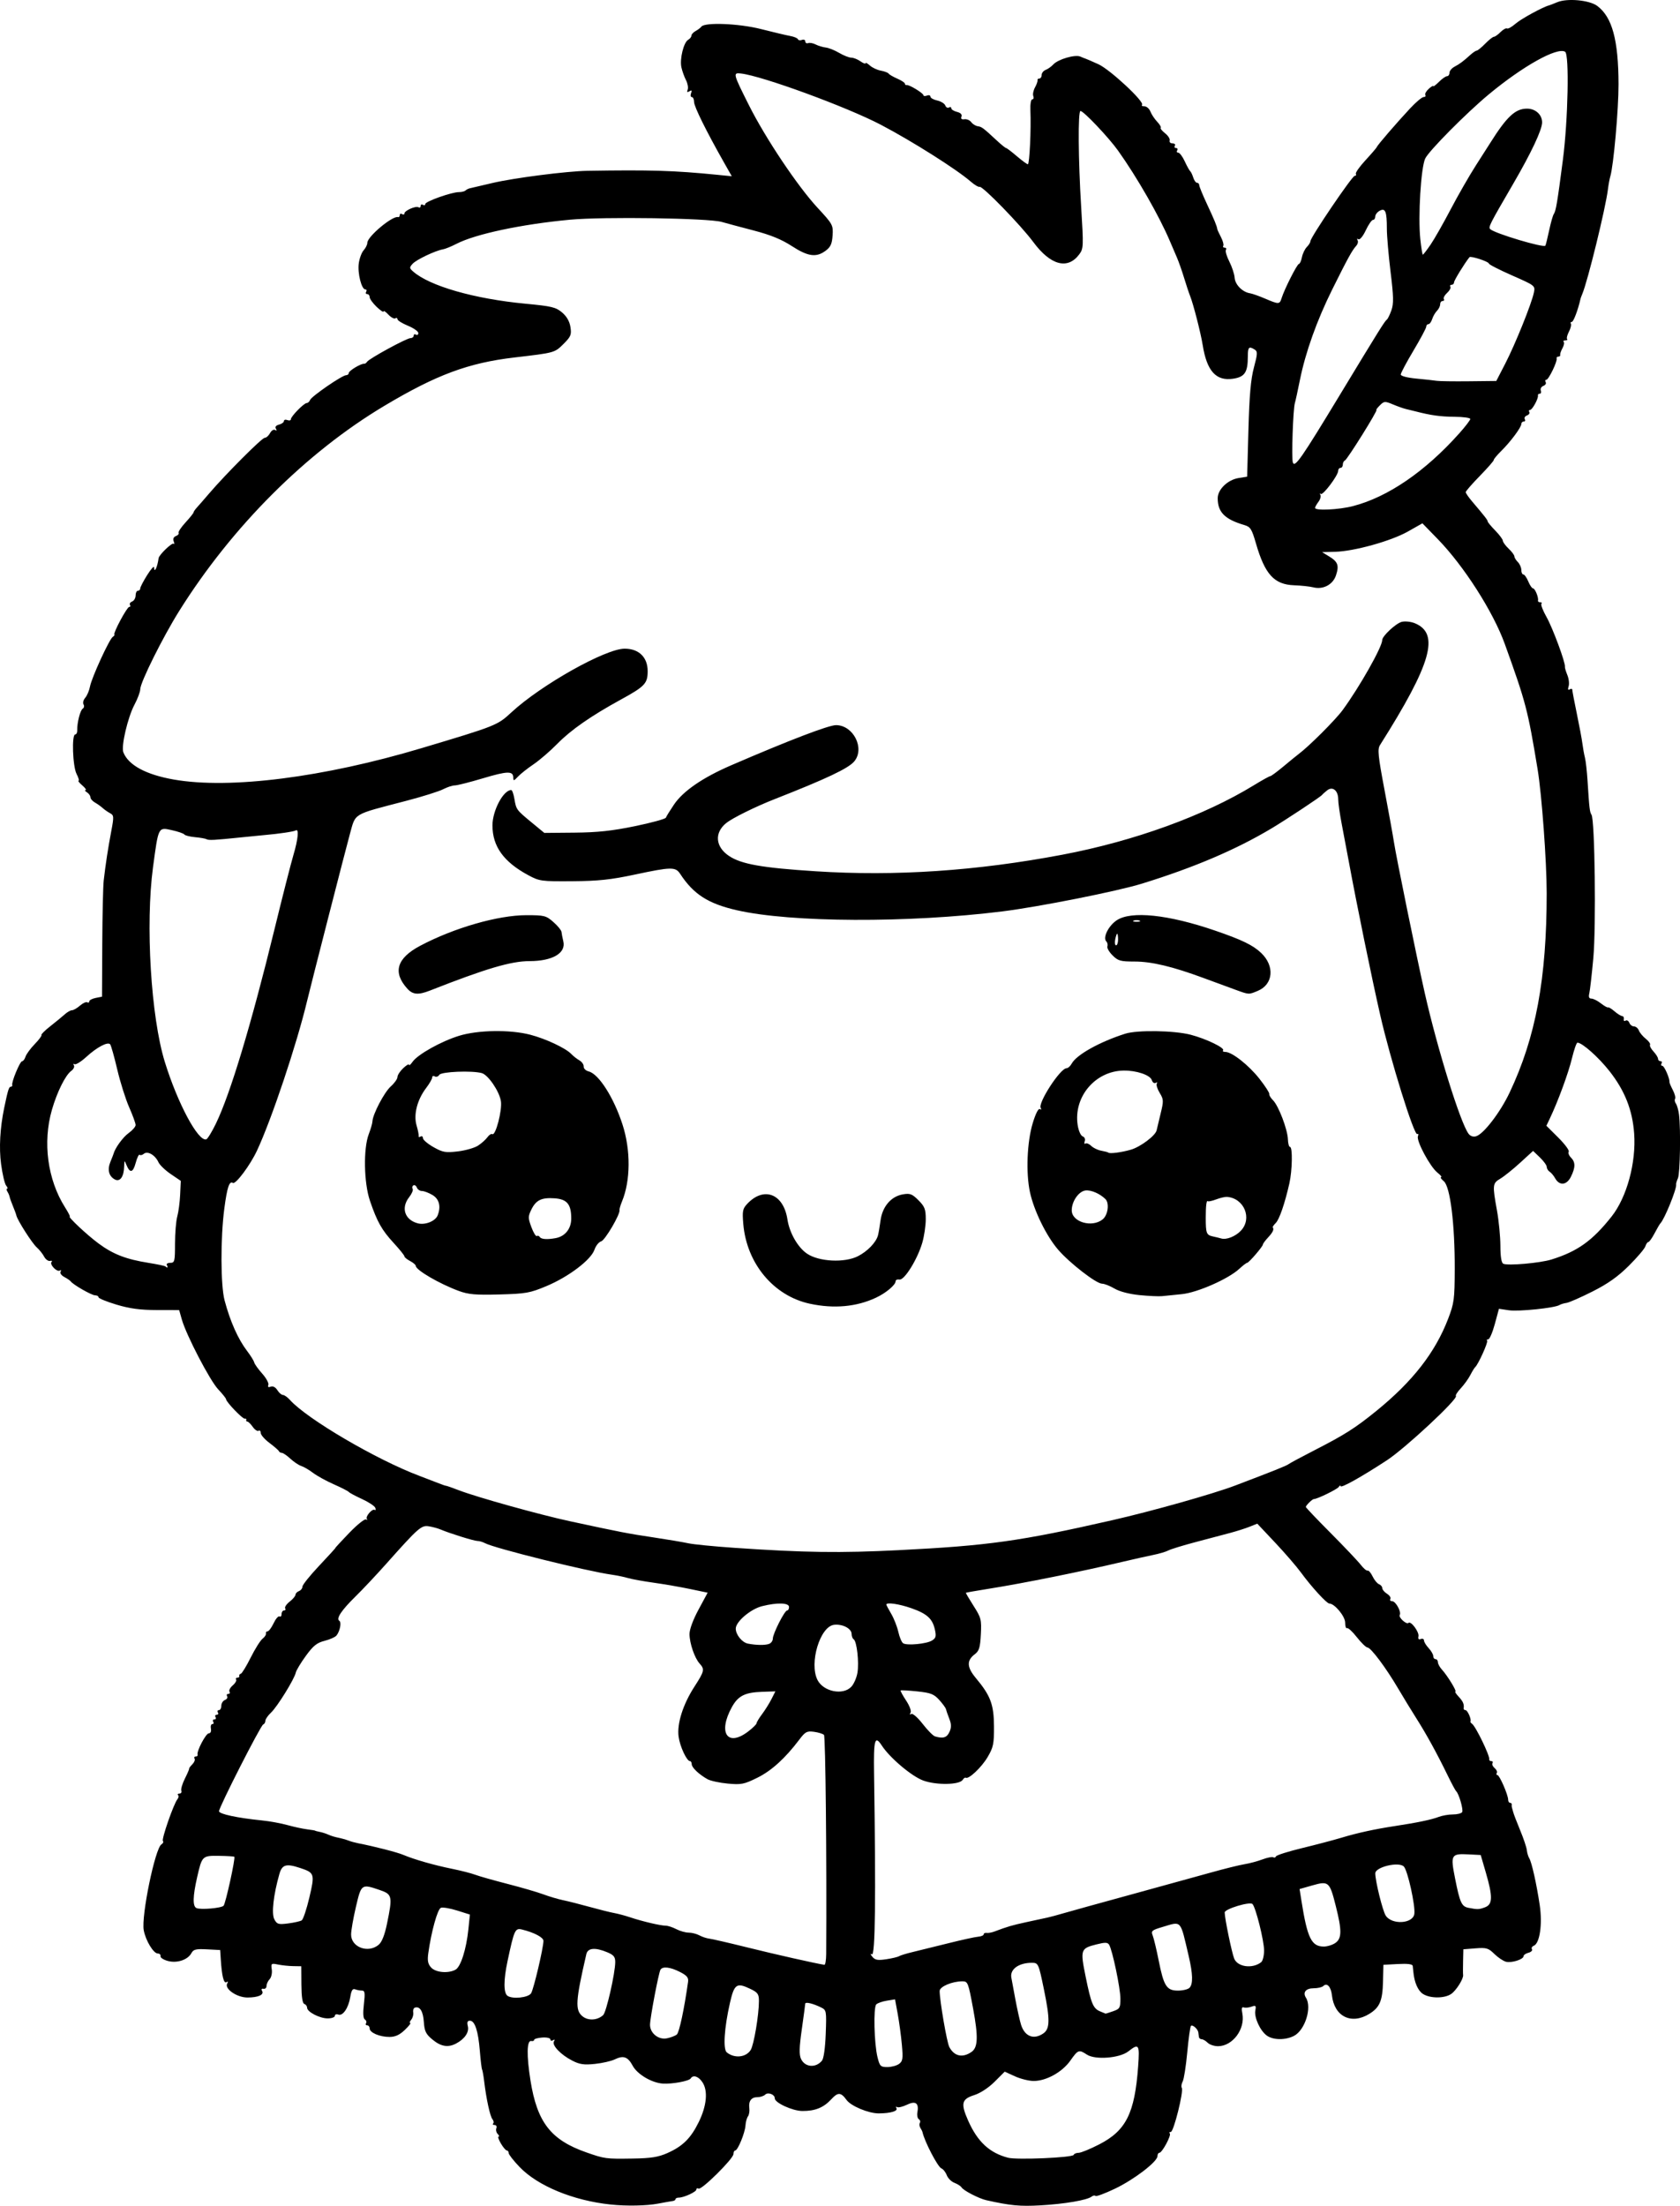 <?xml version="1.0" encoding="UTF-8" standalone="no"?>
<!-- Created with Inkscape (http://www.inkscape.org/) -->

<svg
   width="191.831mm"
   height="251.814mm"
   viewBox="0 0 191.831 251.814"
   version="1.1"
   id="svg5"
   xml:space="preserve"
   xmlns="http://www.w3.org/2000/svg"
   xmlns:svg="http://www.w3.org/2000/svg"><defs
     id="defs2" /><g
     id="layer1"
     transform="translate(41.083,164.601)"><path
       style="fill:#000000;stroke-width:0.265"
       d="m 28.641,87.067 c -4.282,-0.454 -8.323,-2.122 -10.404,-4.293 -0.681,-0.71 -1.238,-1.423 -1.238,-1.583 0,-0.16 -0.093,-0.291 -0.208,-0.291 -0.114,0 -0.419,-0.357 -0.676,-0.794 -0.258,-0.437 -0.379,-0.794 -0.269,-0.794 0.11,0 0.067,-0.134 -0.097,-0.297 -0.163,-0.163 -0.234,-0.461 -0.157,-0.661 0.077,-0.201 -0.012,-0.365 -0.197,-0.365 -0.185,0 -0.259,-0.078 -0.163,-0.174 0.096,-0.096 0.056,-0.316 -0.087,-0.489 -0.27,-0.326 -0.699,-2.295 -0.947,-4.349 -0.078,-0.647 -0.185,-1.245 -0.237,-1.33 -0.052,-0.085 -0.167,-1.044 -0.255,-2.132 -0.184,-2.269 -0.568,-3.433 -1.133,-3.433 -0.282,0 -0.349,0.178 -0.236,0.626 0.171,0.681 -0.355,1.457 -1.339,1.979 -0.917,0.486 -1.735,0.349 -2.701,-0.452 -0.757,-0.627 -0.911,-0.945 -0.986,-2.024 -0.084,-1.223 -0.457,-1.81 -1.027,-1.618 -0.146,0.049 -0.228,0.294 -0.182,0.544 0.045,0.25 -0.059,0.625 -0.231,0.832 -0.172,0.207 -0.221,0.377 -0.109,0.377 0.112,0 -0.17,0.357 -0.627,0.794 -0.596,0.569 -1.09,0.794 -1.747,0.794 -1.12,0 -2.264,-0.489 -2.264,-0.969 0,-0.195 -0.126,-0.354 -0.28,-0.354 -0.154,0 -0.212,-0.111 -0.128,-0.246 0.084,-0.135 0.021,-0.327 -0.139,-0.426 -0.193,-0.119 -0.231,-0.705 -0.111,-1.738 0.15,-1.295 0.113,-1.558 -0.22,-1.558 -0.221,0 -0.573,-0.066 -0.784,-0.147 -0.278,-0.107 -0.427,0.128 -0.544,0.86 -0.203,1.262 -0.855,2.224 -1.373,2.026 -0.214,-0.082 -0.39,-0.018 -0.39,0.143 0,0.161 -0.369,0.293 -0.819,0.293 -0.925,0 -2.356,-0.744 -2.356,-1.226 0,-0.175 -0.143,-0.365 -0.317,-0.423 -0.209,-0.07 -0.322,-0.82 -0.331,-2.205 l -0.014,-2.099 -0.926,-0.015 c -0.509,-0.008 -1.291,-0.09 -1.738,-0.182 -0.767,-0.158 -0.806,-0.127 -0.704,0.568 0.059,0.404 -0.052,0.903 -0.247,1.108 -0.195,0.205 -0.354,0.552 -0.354,0.77 0,0.218 -0.158,0.364 -0.35,0.324 -0.203,-0.042 -0.272,0.054 -0.165,0.228 0.277,0.448 -0.402,0.762 -1.654,0.767 -1.225,0.004 -2.682,-1.011 -2.312,-1.611 0.122,-0.197 0.086,-0.25 -0.095,-0.139 -0.306,0.189 -0.525,-0.691 -0.648,-2.612 l -0.068,-1.058 -1.505,-0.079 c -1.26,-0.066 -1.549,0.004 -1.776,0.427 -0.415,0.775 -1.646,1.185 -2.702,0.898 -0.493,-0.134 -0.867,-0.38 -0.83,-0.546 0.036,-0.167 -0.103,-0.303 -0.309,-0.303 -0.494,0 -1.387,-1.477 -1.605,-2.653 -0.3,-1.617 1.294,-9.358 2.019,-9.806 0.189,-0.117 0.265,-0.291 0.169,-0.386 -0.183,-0.183 1.231,-4.251 1.656,-4.764 0.137,-0.165 0.17,-0.378 0.074,-0.473 -0.096,-0.096 -0.025,-0.174 0.157,-0.174 0.182,0 0.278,-0.149 0.213,-0.331 -0.065,-0.182 0.122,-0.807 0.414,-1.389 0.292,-0.582 0.51,-1.092 0.483,-1.134 -0.027,-0.042 0.135,-0.26 0.36,-0.484 0.225,-0.225 0.341,-0.518 0.258,-0.652 -0.083,-0.134 -0.024,-0.243 0.13,-0.243 0.154,0 0.25,-0.092 0.214,-0.204 -0.129,-0.396 0.945,-2.442 1.282,-2.442 0.199,0 0.299,-0.221 0.24,-0.529 -0.056,-0.291 0.017,-0.529 0.163,-0.529 0.146,0 0.191,-0.119 0.101,-0.265 -0.09,-0.146 -0.03,-0.265 0.132,-0.265 0.163,0 0.222,-0.119 0.132,-0.265 -0.09,-0.146 -0.03,-0.265 0.132,-0.265 0.163,0 0.222,-0.119 0.132,-0.265 -0.09,-0.146 -0.037,-0.265 0.117,-0.265 0.154,0 0.28,-0.225 0.28,-0.501 0,-0.275 0.186,-0.572 0.414,-0.66 0.228,-0.087 0.34,-0.279 0.249,-0.425 -0.091,-0.147 -0.032,-0.266 0.131,-0.266 0.163,0 0.224,-0.116 0.137,-0.258 -0.087,-0.142 0.078,-0.461 0.368,-0.709 0.29,-0.248 0.466,-0.549 0.393,-0.669 -0.074,-0.12 -0.008,-0.217 0.146,-0.217 0.154,0 0.25,-0.089 0.214,-0.198 -0.036,-0.109 0.039,-0.22 0.168,-0.247 0.129,-0.027 0.639,-0.86 1.135,-1.852 0.496,-0.992 1.105,-1.961 1.354,-2.153 0.249,-0.192 0.423,-0.46 0.386,-0.595 -0.036,-0.135 0.047,-0.246 0.186,-0.246 0.139,0 0.449,-0.416 0.69,-0.924 0.241,-0.508 0.544,-0.858 0.674,-0.778 0.13,0.08 0.236,-0.04 0.236,-0.267 0,-0.227 0.126,-0.412 0.28,-0.412 0.154,0 0.212,-0.11 0.13,-0.243 -0.083,-0.134 0.148,-0.478 0.514,-0.766 0.365,-0.287 0.664,-0.641 0.664,-0.787 0,-0.145 0.179,-0.333 0.397,-0.417 0.218,-0.084 0.397,-0.314 0.397,-0.511 0,-0.197 0.863,-1.273 1.918,-2.39 1.055,-1.117 1.887,-2.031 1.848,-2.031 -0.039,5.29e-4 0.668,-0.766 1.571,-1.704 0.903,-0.938 1.768,-1.633 1.922,-1.545 0.155,0.088 0.202,0.071 0.104,-0.037 -0.225,-0.251 0.595,-1.228 0.882,-1.051 0.118,0.073 0.15,-0.035 0.072,-0.239 -0.078,-0.204 -0.762,-0.656 -1.518,-1.003 -0.757,-0.347 -1.435,-0.71 -1.508,-0.807 -0.073,-0.097 -0.841,-0.489 -1.706,-0.871 -0.866,-0.383 -1.937,-0.973 -2.381,-1.311 -0.444,-0.338 -1.045,-0.69 -1.337,-0.782 -0.291,-0.092 -0.851,-0.466 -1.245,-0.832 -0.394,-0.365 -0.83,-0.664 -0.97,-0.664 -0.14,0 -0.294,-0.089 -0.342,-0.198 -0.049,-0.109 -0.535,-0.532 -1.08,-0.94 -0.546,-0.408 -0.992,-0.921 -0.992,-1.14 0,-0.219 -0.111,-0.33 -0.246,-0.247 -0.136,0.084 -0.436,-0.118 -0.667,-0.447 -0.231,-0.33 -0.507,-0.6 -0.613,-0.6 -0.106,0 -0.164,-0.089 -0.127,-0.198 0.036,-0.109 -0.036,-0.169 -0.161,-0.132 -0.233,0.068 -2.137,-1.909 -2.148,-2.23 -0.003,-0.099 -0.407,-0.605 -0.897,-1.124 -0.949,-1.006 -3.643,-6.181 -4.15,-7.971 l -0.304,-1.073 -2.553,-0.005 c -1.895,-0.004 -3.082,-0.164 -4.604,-0.619 -1.128,-0.338 -2.051,-0.716 -2.051,-0.84 0,-0.124 -0.181,-0.226 -0.402,-0.226 -0.389,0 -2.504,-1.211 -2.773,-1.587 -0.073,-0.102 -0.404,-0.328 -0.735,-0.503 -0.334,-0.176 -0.522,-0.448 -0.422,-0.61 0.101,-0.163 0.061,-0.218 -0.09,-0.125 -0.336,0.208 -1.21,-0.715 -0.937,-0.989 0.109,-0.109 0.03,-0.159 -0.176,-0.111 -0.206,0.049 -0.511,-0.172 -0.677,-0.49 -0.166,-0.318 -0.547,-0.794 -0.845,-1.058 -0.53,-0.468 -2.206,-3.095 -2.326,-3.644 -0.033,-0.152 -0.209,-0.633 -0.392,-1.069 -0.182,-0.437 -0.353,-0.913 -0.379,-1.058 -0.026,-0.146 -0.14,-0.413 -0.254,-0.595 -0.114,-0.182 -0.125,-0.331 -0.026,-0.331 0.099,0 0.046,-0.161 -0.117,-0.358 -0.164,-0.197 -0.423,-1.298 -0.576,-2.447 -0.249,-1.862 -0.121,-4.139 0.362,-6.455 0.417,-1.999 0.536,-2.381 0.741,-2.381 0.129,0 0.206,-0.089 0.171,-0.198 -0.106,-0.329 0.884,-2.712 1.126,-2.712 0.124,0 0.3,-0.235 0.391,-0.523 0.091,-0.287 0.565,-0.933 1.052,-1.435 0.487,-0.502 0.832,-0.967 0.766,-1.033 -0.066,-0.066 0.391,-0.521 1.016,-1.01 0.625,-0.489 1.367,-1.099 1.65,-1.355 0.282,-0.256 0.651,-0.465 0.819,-0.465 0.169,0 0.578,-0.236 0.91,-0.524 0.332,-0.288 0.707,-0.46 0.834,-0.381 0.127,0.078 0.23,0.031 0.23,-0.105 0,-0.136 0.327,-0.313 0.728,-0.393 l 0.728,-0.145 0.029,-6.039 c 0.016,-3.322 0.091,-6.575 0.166,-7.23 0.211,-1.843 0.491,-3.669 0.862,-5.629 0.314,-1.658 0.303,-1.812 -0.14,-2.049 -0.263,-0.141 -0.642,-0.406 -0.842,-0.589 -0.199,-0.183 -0.596,-0.465 -0.881,-0.626 -0.285,-0.161 -0.518,-0.434 -0.518,-0.605 0,-0.171 -0.179,-0.424 -0.397,-0.562 -0.218,-0.138 -0.289,-0.253 -0.158,-0.255 0.131,-0.002 -0.036,-0.242 -0.371,-0.533 -0.336,-0.291 -0.529,-0.529 -0.431,-0.529 0.099,0 -0.002,-0.351 -0.224,-0.781 -0.446,-0.862 -0.572,-4.511 -0.156,-4.511 0.136,0 0.24,-0.208 0.231,-0.463 -0.031,-0.84 0.338,-2.298 0.627,-2.477 0.156,-0.097 0.198,-0.316 0.092,-0.487 -0.106,-0.171 -0.018,-0.512 0.194,-0.757 0.213,-0.245 0.458,-0.827 0.546,-1.291 0.191,-1.015 2.214,-5.424 2.598,-5.661 0.149,-0.092 0.232,-0.214 0.184,-0.27 -0.152,-0.179 1.441,-3.145 1.689,-3.145 0.13,0 0.171,-0.107 0.091,-0.237 -0.081,-0.13 0.032,-0.305 0.249,-0.389 0.217,-0.083 0.395,-0.394 0.395,-0.689 0,-0.296 0.119,-0.537 0.265,-0.537 0.146,0 0.265,-0.119 0.265,-0.265 0,-0.146 0.355,-0.831 0.789,-1.521 0.434,-0.691 0.791,-1.087 0.794,-0.881 0.01,0.738 0.373,-0.008 0.514,-1.055 0.051,-0.379 1.542,-1.811 1.711,-1.642 0.104,0.104 0.111,-0.014 0.016,-0.263 -0.111,-0.289 -0.021,-0.511 0.249,-0.615 0.233,-0.089 0.368,-0.25 0.302,-0.358 -0.067,-0.108 0.291,-0.646 0.795,-1.196 0.504,-0.55 0.916,-1.065 0.916,-1.143 0,-0.079 0.172,-0.332 0.383,-0.562 0.211,-0.23 0.836,-0.948 1.389,-1.595 1.902,-2.224 6.033,-6.36 6.354,-6.362 0.177,-0.001 0.451,-0.244 0.609,-0.539 0.158,-0.295 0.419,-0.455 0.579,-0.356 0.182,0.113 0.217,0.059 0.092,-0.143 -0.127,-0.206 0.002,-0.376 0.356,-0.469 0.306,-0.08 0.556,-0.263 0.556,-0.407 0,-0.144 0.179,-0.194 0.397,-0.11 0.218,0.084 0.397,0.041 0.397,-0.095 0,-0.324 1.498,-1.853 1.815,-1.853 0.135,0 0.305,-0.156 0.378,-0.347 0.159,-0.415 3.666,-2.828 4.11,-2.828 0.171,0 0.311,-0.116 0.311,-0.258 0,-0.254 1.42,-1.102 1.754,-1.048 0.094,0.015 0.244,-0.087 0.334,-0.227 0.231,-0.364 4.519,-2.701 4.957,-2.701 0.201,0 0.365,-0.126 0.365,-0.28 0,-0.154 0.119,-0.207 0.265,-0.117 0.146,0.09 0.264,0.008 0.264,-0.183 -5.3e-4,-0.19 -0.536,-0.567 -1.191,-0.836 -0.654,-0.269 -1.19,-0.604 -1.19,-0.743 0,-0.14 -0.112,-0.185 -0.249,-0.1 -0.137,0.085 -0.494,-0.109 -0.794,-0.431 -0.3,-0.322 -0.545,-0.481 -0.545,-0.353 0,0.127 -0.357,-0.111 -0.794,-0.529 -0.437,-0.418 -0.794,-0.917 -0.794,-1.108 0,-0.191 -0.126,-0.347 -0.28,-0.347 -0.154,0 -0.207,-0.119 -0.117,-0.265 0.09,-0.146 0.047,-0.265 -0.096,-0.265 -0.433,0 -0.9,-1.846 -0.751,-2.962 0.077,-0.576 0.329,-1.257 0.56,-1.511 0.231,-0.255 0.419,-0.638 0.419,-0.852 0,-0.708 2.874,-3.112 3.506,-2.933 0.109,0.031 0.198,-0.07 0.198,-0.224 0,-0.154 0.119,-0.207 0.265,-0.117 0.146,0.09 0.265,0.057 0.265,-0.074 0,-0.323 1.302,-0.896 1.607,-0.707 0.135,0.083 0.245,0.018 0.245,-0.145 0,-0.163 0.119,-0.222 0.265,-0.132 0.146,0.09 0.265,0.048 0.265,-0.092 0,-0.297 3.007,-1.363 3.844,-1.363 0.311,0 0.649,-0.083 0.75,-0.184 0.101,-0.101 0.329,-0.216 0.507,-0.255 0.178,-0.039 1.335,-0.309 2.572,-0.601 2.444,-0.577 8.477,-1.351 10.832,-1.39 7.166,-0.119 9.895,-0.036 14.803,0.451 l 1.691,0.168 -0.874,-1.542 c -2.041,-3.602 -3.433,-6.416 -3.433,-6.937 0,-0.307 -0.115,-0.559 -0.256,-0.559 -0.141,0 -0.18,-0.198 -0.087,-0.44 0.123,-0.322 0.073,-0.381 -0.186,-0.221 -0.253,0.157 -0.31,0.103 -0.198,-0.188 0.086,-0.224 -0.002,-0.712 -0.195,-1.084 -0.193,-0.372 -0.429,-1.032 -0.524,-1.466 -0.209,-0.951 0.26,-2.852 0.774,-3.14 0.204,-0.114 0.369,-0.326 0.369,-0.472 -7.9e-4,-0.146 0.216,-0.384 0.482,-0.529 0.266,-0.146 0.559,-0.368 0.65,-0.494 0.384,-0.528 4.308,-0.369 6.844,0.278 1.382,0.352 2.871,0.705 3.307,0.783 0.437,0.078 0.831,0.244 0.877,0.368 0.046,0.124 0.254,0.16 0.463,0.08 0.209,-0.08 0.38,-0.004 0.38,0.169 0,0.173 0.149,0.262 0.331,0.196 0.182,-0.065 0.569,0.006 0.86,0.158 0.291,0.152 0.805,0.307 1.141,0.345 0.337,0.037 1.028,0.313 1.536,0.613 0.508,0.3 1.129,0.545 1.38,0.545 0.25,0 0.72,0.185 1.043,0.412 0.323,0.227 0.588,0.327 0.588,0.224 0,-0.104 0.224,0.014 0.497,0.261 0.273,0.247 0.836,0.511 1.251,0.586 0.415,0.075 0.816,0.228 0.892,0.34 0.076,0.112 0.525,0.372 0.998,0.578 0.473,0.206 0.86,0.464 0.86,0.574 0,0.11 0.089,0.179 0.198,0.152 0.274,-0.066 1.915,0.93 1.917,1.164 7.9e-4,0.105 0.18,0.122 0.399,0.038 0.218,-0.084 0.397,-0.03 0.397,0.12 0,0.15 0.347,0.348 0.772,0.441 0.424,0.093 0.84,0.348 0.924,0.567 0.084,0.219 0.272,0.323 0.419,0.233 0.147,-0.091 0.266,-0.051 0.266,0.087 0,0.138 0.293,0.325 0.652,0.415 0.419,0.105 0.601,0.297 0.509,0.537 -0.096,0.25 0.017,0.35 0.34,0.303 0.266,-0.039 0.616,0.109 0.778,0.33 0.162,0.221 0.501,0.432 0.753,0.469 0.461,0.068 0.593,0.168 2.215,1.672 0.484,0.449 0.941,0.816 1.016,0.816 0.075,0 0.623,0.417 1.218,0.926 0.595,0.509 1.164,0.926 1.264,0.926 0.193,0 0.382,-4.027 0.29,-6.152 -0.03,-0.698 0.063,-1.257 0.21,-1.257 0.146,0 0.2,-0.169 0.12,-0.376 -0.079,-0.207 0.009,-0.653 0.197,-0.992 0.188,-0.339 0.316,-0.705 0.285,-0.814 -0.031,-0.109 0.063,-0.198 0.208,-0.198 0.146,0 0.265,-0.182 0.265,-0.405 0,-0.223 0.208,-0.485 0.463,-0.582 0.255,-0.098 0.642,-0.373 0.86,-0.613 0.543,-0.596 2.492,-1.167 3.089,-0.906 0.265,0.116 0.542,0.227 0.615,0.245 0.073,0.019 0.724,0.302 1.448,0.629 1.334,0.604 5.313,4.307 4.983,4.637 -0.093,0.093 0.033,0.169 0.279,0.169 0.246,0 0.552,0.268 0.68,0.595 0.128,0.327 0.475,0.851 0.771,1.162 0.296,0.312 0.48,0.626 0.408,0.697 -0.072,0.072 0.153,0.353 0.5,0.626 0.347,0.273 0.581,0.643 0.521,0.824 -0.06,0.18 0.086,0.328 0.325,0.328 0.239,0 0.361,0.119 0.271,0.265 -0.09,0.146 -0.03,0.265 0.132,0.265 0.163,0 0.222,0.119 0.132,0.265 -0.09,0.146 -0.035,0.265 0.121,0.265 0.156,0 0.491,0.446 0.743,0.992 0.252,0.546 0.532,1.052 0.622,1.124 0.089,0.073 0.246,0.4 0.349,0.728 0.102,0.327 0.297,0.595 0.433,0.595 0.136,0 0.247,0.121 0.247,0.268 0,0.147 0.403,1.13 0.896,2.183 0.828,1.77 1.13,2.504 1.168,2.841 0.008,0.073 0.196,0.481 0.417,0.907 0.221,0.426 0.341,0.873 0.268,0.992 -0.074,0.12 -0.001,0.217 0.161,0.217 0.163,0 0.225,0.115 0.138,0.256 -0.087,0.141 0.09,0.741 0.393,1.335 0.303,0.594 0.575,1.425 0.605,1.847 0.056,0.789 0.897,1.636 1.756,1.767 0.257,0.039 1.031,0.313 1.72,0.608 1.569,0.672 1.661,0.67 1.887,-0.058 0.315,-1.016 1.777,-3.903 1.977,-3.903 0.104,0 0.258,-0.343 0.342,-0.762 0.084,-0.419 0.337,-0.946 0.562,-1.172 0.225,-0.225 0.41,-0.525 0.41,-0.665 0,-0.427 4.763,-7.455 5.053,-7.455 0.149,0 0.208,-0.1 0.133,-0.222 -0.075,-0.122 0.424,-0.829 1.109,-1.57 0.685,-0.742 1.269,-1.422 1.296,-1.512 0.064,-0.21 2.243,-2.736 3.797,-4.403 0.661,-0.709 1.353,-1.289 1.537,-1.289 0.184,0 0.272,-0.103 0.194,-0.229 -0.078,-0.126 0.094,-0.442 0.381,-0.702 0.288,-0.26 0.523,-0.401 0.523,-0.312 0,0.089 0.292,-0.131 0.649,-0.488 0.357,-0.357 0.774,-0.649 0.926,-0.649 0.152,0 0.277,-0.174 0.277,-0.388 0,-0.213 0.26,-0.527 0.579,-0.697 0.615,-0.329 1.001,-0.618 1.822,-1.363 0.281,-0.255 0.6,-0.466 0.709,-0.47 0.109,-0.004 0.546,-0.361 0.97,-0.794 0.424,-0.433 0.871,-0.786 0.992,-0.786 0.121,0 0.463,-0.242 0.759,-0.539 0.296,-0.296 0.631,-0.482 0.744,-0.412 0.113,0.07 0.555,-0.18 0.983,-0.555 0.617,-0.542 3.181,-1.938 3.82,-2.081 0.073,-0.016 0.489,-0.179 0.926,-0.361 1.143,-0.478 3.675,-0.244 4.568,0.421 1.709,1.274 2.42,3.89 2.432,8.951 0.007,2.864 -0.572,9.332 -0.942,10.528 -0.081,0.261 -0.201,0.916 -0.267,1.455 -0.262,2.14 -2.306,10.481 -2.931,11.961 -0.092,0.218 -0.181,0.456 -0.197,0.529 -0.273,1.235 -0.802,2.646 -0.993,2.646 -0.135,0 -0.185,0.098 -0.111,0.217 0.074,0.12 -0.027,0.528 -0.224,0.907 -0.197,0.379 -0.29,0.758 -0.207,0.841 0.083,0.083 -0.008,0.151 -0.202,0.151 -0.194,0 -0.278,0.075 -0.186,0.167 0.092,0.092 0.027,0.419 -0.144,0.728 -0.171,0.308 -0.286,0.65 -0.255,0.759 0.031,0.109 -0.063,0.198 -0.208,0.198 -0.146,0 -0.235,0.092 -0.198,0.204 0.106,0.327 -0.916,2.442 -1.18,2.442 -0.132,0 -0.166,0.12 -0.075,0.266 0.091,0.147 -0.028,0.341 -0.264,0.431 -0.236,0.09 -0.366,0.328 -0.29,0.527 0.077,0.2 0.024,0.363 -0.117,0.363 -0.141,0 -0.235,0.089 -0.21,0.198 0.077,0.329 -0.643,1.654 -0.898,1.654 -0.131,0 -0.172,0.107 -0.091,0.237 0.081,0.13 -0.039,0.308 -0.266,0.395 -0.227,0.087 -0.338,0.278 -0.247,0.425 0.091,0.147 0.039,0.266 -0.116,0.266 -0.154,0 -0.28,0.127 -0.28,0.282 0,0.382 -1.234,2.039 -2.303,3.091 -0.48,0.473 -0.86,0.932 -0.844,1.02 0.016,0.088 -0.698,0.905 -1.587,1.816 -0.889,0.91 -1.616,1.745 -1.616,1.855 0,0.11 0.327,0.586 0.728,1.057 1.463,1.723 1.777,2.126 1.782,2.286 0.002,0.09 0.391,0.559 0.864,1.042 0.473,0.484 0.862,1.006 0.864,1.16 0.003,0.154 0.3,0.561 0.661,0.904 0.361,0.343 0.657,0.738 0.657,0.879 0,0.141 0.179,0.434 0.397,0.653 0.218,0.218 0.397,0.626 0.397,0.907 0,0.281 0.105,0.51 0.232,0.51 0.128,0 0.38,0.357 0.561,0.794 0.181,0.437 0.425,0.794 0.543,0.794 0.227,0 0.656,1.052 0.567,1.389 -0.029,0.109 0.086,0.198 0.256,0.198 0.17,0 0.231,0.078 0.136,0.173 -0.095,0.095 0.17,0.78 0.589,1.521 0.703,1.246 2.181,5.242 2.094,5.663 -0.021,0.101 0.104,0.526 0.276,0.946 0.173,0.419 0.239,1 0.147,1.29 -0.111,0.35 -0.069,0.466 0.126,0.346 0.161,-0.1 0.293,-0.074 0.293,0.057 0,0.131 0.234,1.358 0.519,2.728 0.286,1.369 0.572,2.906 0.636,3.416 0.065,0.509 0.194,1.227 0.289,1.595 0.094,0.368 0.228,1.558 0.297,2.646 0.203,3.184 0.245,3.548 0.454,3.88 0.38,0.604 0.532,12.771 0.206,16.353 -0.173,1.892 -0.38,3.707 -0.46,4.035 -0.102,0.414 -0.027,0.595 0.244,0.595 0.214,0 0.699,0.243 1.078,0.541 0.378,0.298 0.748,0.506 0.821,0.463 0.073,-0.043 0.405,0.158 0.737,0.447 0.332,0.289 0.723,0.532 0.868,0.541 0.146,0.009 0.232,0.169 0.192,0.355 -0.04,0.186 0.05,0.262 0.2,0.17 0.15,-0.093 0.344,0.017 0.432,0.245 0.087,0.228 0.328,0.414 0.536,0.414 0.207,0 0.456,0.208 0.553,0.463 0.097,0.255 0.451,0.681 0.788,0.947 0.337,0.266 0.555,0.576 0.486,0.688 -0.069,0.112 0.108,0.455 0.394,0.761 0.286,0.307 0.52,0.682 0.52,0.834 0,0.152 0.126,0.276 0.28,0.276 0.154,0 0.207,0.119 0.117,0.265 -0.09,0.146 -0.047,0.265 0.096,0.265 0.222,0 0.861,1.462 0.81,1.852 -0.01,0.073 0.164,0.481 0.385,0.907 0.221,0.426 0.338,0.878 0.26,1.004 -0.078,0.126 -0.036,0.373 0.093,0.548 0.129,0.176 0.288,0.736 0.354,1.245 0.211,1.647 0.126,6.731 -0.122,7.276 -0.132,0.291 -0.225,0.609 -0.205,0.707 0.094,0.475 -1.33,3.986 -1.806,4.453 -0.074,0.073 -0.369,0.579 -0.655,1.124 -0.286,0.546 -0.605,0.992 -0.707,0.992 -0.103,0 -0.258,0.224 -0.344,0.497 -0.087,0.273 -0.934,1.27 -1.883,2.214 -1.251,1.245 -2.394,2.054 -4.16,2.945 -1.339,0.675 -2.672,1.26 -2.963,1.3 -0.291,0.039 -0.652,0.148 -0.801,0.242 -0.539,0.337 -4.672,0.766 -5.78,0.599 l -1.133,-0.17 -0.472,1.743 c -0.26,0.959 -0.597,1.743 -0.751,1.743 -0.154,0 -0.21,0.069 -0.125,0.154 0.145,0.145 -1.025,2.735 -1.365,3.021 -0.086,0.073 -0.336,0.479 -0.554,0.902 -0.218,0.423 -0.708,1.104 -1.089,1.512 -0.381,0.408 -0.633,0.803 -0.559,0.876 0.304,0.304 -5.764,5.96 -7.876,7.342 -2.935,1.92 -5.291,3.234 -5.296,2.953 -0.002,-0.123 -0.094,-0.082 -0.204,0.09 -0.174,0.273 -2.469,1.392 -2.848,1.388 -0.173,-0.002 -0.913,0.728 -0.913,0.9 0,0.07 1.283,1.418 2.852,2.995 1.568,1.578 3.108,3.202 3.422,3.61 0.314,0.408 0.666,0.705 0.783,0.661 0.117,-0.044 0.373,0.255 0.569,0.665 0.196,0.41 0.525,0.809 0.731,0.888 0.206,0.079 0.374,0.281 0.374,0.449 0,0.168 0.243,0.457 0.539,0.642 0.297,0.185 0.468,0.452 0.381,0.593 -0.087,0.141 0.008,0.256 0.212,0.256 0.4,0 1.073,1.229 0.861,1.572 -0.168,0.273 0.774,1.128 0.997,0.905 0.272,-0.272 1.25,1.05 1.139,1.538 -0.067,0.292 0.024,0.395 0.266,0.302 0.202,-0.077 0.367,-0.004 0.367,0.163 0,0.167 0.238,0.56 0.529,0.872 0.291,0.312 0.529,0.724 0.529,0.915 0,0.191 0.119,0.347 0.265,0.347 0.146,0 0.265,0.156 0.265,0.347 0,0.191 0.212,0.578 0.471,0.86 0.622,0.677 1.733,2.497 1.524,2.497 -0.09,0 0.079,0.261 0.375,0.579 0.507,0.544 0.645,0.869 0.571,1.339 -0.017,0.109 0.08,0.198 0.215,0.198 0.231,0 0.697,1.069 0.563,1.293 -0.034,0.056 0.047,0.176 0.179,0.265 0.415,0.279 2.058,3.674 1.967,4.064 -0.025,0.109 0.08,0.198 0.234,0.198 0.154,0 0.215,0.106 0.135,0.235 -0.08,0.129 0.031,0.381 0.246,0.559 0.215,0.178 0.326,0.43 0.246,0.559 -0.08,0.129 -0.049,0.235 0.069,0.236 0.24,0.001 1.228,2.271 1.228,2.82 0,0.194 0.099,0.354 0.22,0.354 0.121,0 0.206,0.089 0.189,0.198 -0.017,0.109 -0.008,0.258 0.02,0.331 0.028,0.073 0.095,0.311 0.148,0.529 0.053,0.218 0.41,1.152 0.794,2.076 0.384,0.923 0.726,1.941 0.76,2.26 0.034,0.32 0.157,0.734 0.272,0.921 0.287,0.464 0.838,2.923 1.201,5.357 0.327,2.193 0.004,4.385 -0.686,4.65 -0.197,0.076 -0.287,0.252 -0.201,0.392 0.087,0.14 -0.093,0.32 -0.398,0.4 -0.306,0.08 -0.556,0.253 -0.556,0.386 0,0.367 -1.362,0.804 -2.005,0.642 -0.314,-0.079 -0.914,-0.48 -1.333,-0.892 -0.683,-0.67 -0.909,-0.737 -2.152,-0.64 l -1.389,0.109 -0.031,1.364 c -0.017,0.75 -0.016,1.456 0.003,1.57 0.067,0.41 -0.775,1.755 -1.352,2.159 -0.759,0.532 -2.429,0.53 -3.242,-0.003 -0.565,-0.37 -0.979,-1.323 -1.084,-2.494 -0.02,-0.218 -0.053,-0.533 -0.075,-0.7 -0.026,-0.203 -0.589,-0.274 -1.693,-0.214 l -1.654,0.089 -0.046,1.913 c -0.052,2.194 -0.373,2.952 -1.557,3.684 -2.062,1.274 -4.007,0.312 -4.275,-2.116 -0.108,-0.981 -0.569,-1.475 -0.987,-1.057 -0.139,0.139 -0.634,0.254 -1.098,0.254 -0.895,0 -1.273,0.464 -0.881,1.082 0.706,1.115 -0.106,3.702 -1.366,4.353 -0.968,0.501 -2.354,0.491 -3.086,-0.021 -0.769,-0.538 -1.481,-2.083 -1.329,-2.88 0.106,-0.555 0.049,-0.611 -0.432,-0.434 -0.305,0.112 -0.702,0.152 -0.883,0.089 -0.235,-0.083 -0.283,0.109 -0.17,0.676 0.357,1.784 -1.1,3.749 -2.779,3.749 -0.432,0 -0.964,-0.179 -1.182,-0.397 -0.218,-0.218 -0.524,-0.397 -0.68,-0.397 -0.156,0 -0.298,-0.119 -0.317,-0.265 -0.018,-0.146 -0.048,-0.378 -0.066,-0.516 -0.05,-0.38 -0.664,-0.926 -0.842,-0.748 -0.086,0.086 -0.275,1.442 -0.421,3.013 -0.146,1.571 -0.38,3.073 -0.522,3.337 -0.142,0.264 -0.188,0.593 -0.103,0.731 0.234,0.379 -0.926,5.031 -1.255,5.031 -0.158,0 -0.21,0.077 -0.115,0.171 0.203,0.203 -0.877,2.21 -1.19,2.21 -0.119,0 -0.216,0.169 -0.216,0.376 0,0.633 -2.661,2.673 -4.846,3.717 -1.137,0.543 -2.138,0.917 -2.225,0.831 -0.086,-0.086 -0.287,-0.053 -0.446,0.075 -0.502,0.402 -3.104,0.847 -5.845,1 -2.359,0.131 -3.424,0.03 -6.184,-0.588 -0.834,-0.187 -2.599,-1.097 -2.82,-1.454 -0.097,-0.157 -0.464,-0.394 -0.816,-0.528 -0.352,-0.134 -0.748,-0.527 -0.88,-0.874 -0.132,-0.347 -0.407,-0.694 -0.611,-0.773 -0.415,-0.159 -1.95,-3.112 -2.164,-4.163 -0.015,-0.073 -0.121,-0.281 -0.237,-0.463 -0.116,-0.182 -0.141,-0.442 -0.058,-0.577 0.084,-0.135 0.03,-0.322 -0.119,-0.414 -0.149,-0.092 -0.222,-0.439 -0.162,-0.771 0.194,-1.072 -0.201,-1.363 -1.196,-0.881 -0.48,0.232 -0.985,0.353 -1.122,0.268 -0.138,-0.085 -0.173,-0.031 -0.08,0.121 0.207,0.335 -0.663,0.592 -2.021,0.597 -1.162,0.004 -3.169,-0.834 -3.674,-1.534 -0.64,-0.887 -0.983,-0.903 -1.735,-0.083 -0.885,0.965 -1.86,1.359 -3.324,1.344 -1.122,-0.012 -3.144,-0.943 -3.134,-1.444 0.008,-0.441 -0.774,-0.744 -1.094,-0.424 -0.161,0.161 -0.559,0.292 -0.885,0.292 -0.71,0 -1.033,0.443 -0.926,1.271 0.043,0.335 -0.028,0.752 -0.159,0.926 -0.131,0.174 -0.257,0.639 -0.281,1.034 -0.052,0.84 -0.879,2.855 -1.173,2.855 -0.111,0 -0.202,0.184 -0.202,0.41 0,0.526 -3.659,4.147 -3.986,3.945 -0.136,-0.084 -0.247,-0.041 -0.247,0.096 0,0.272 -1.425,0.93 -2.013,0.93 -0.202,0 -0.368,0.079 -0.368,0.176 0,0.097 -0.149,0.193 -0.331,0.214 -0.182,0.021 -0.926,0.152 -1.654,0.293 -1.304,0.252 -3.614,0.296 -5.424,0.104 z m 6.482,-5.875 c 1.754,-0.776 2.677,-1.69 3.589,-3.557 0.901,-1.845 1.06,-3.54 0.422,-4.513 -0.453,-0.692 -1.073,-0.897 -1.351,-0.447 -0.184,0.298 -2.121,0.656 -3.177,0.587 -1.267,-0.083 -2.915,-1.055 -3.439,-2.029 -0.561,-1.041 -1.063,-1.22 -2.057,-0.733 -0.397,0.194 -1.415,0.426 -2.263,0.515 -1.245,0.13 -1.742,0.058 -2.586,-0.374 -1.322,-0.678 -2.356,-1.765 -2.09,-2.196 0.129,-0.208 0.091,-0.257 -0.105,-0.136 -0.168,0.104 -0.305,0.063 -0.305,-0.091 0,-0.156 -0.409,-0.251 -0.926,-0.214 -0.509,0.036 -0.926,0.155 -0.926,0.264 -2.6e-4,0.109 -0.149,0.169 -0.331,0.132 -0.512,-0.102 -0.545,1.637 -0.088,4.511 0.76,4.772 2.324,6.785 6.372,8.202 2.104,0.737 2.225,0.753 5.292,0.706 2.093,-0.032 2.922,-0.163 3.969,-0.625 z m 46.39,0.209 c 0.049,-0.13 0.304,-0.237 0.568,-0.237 0.264,0 1.325,-0.434 2.357,-0.966 3.06,-1.574 4.047,-3.552 4.437,-8.89 0.185,-2.528 0.09,-2.675 -1.113,-1.729 -0.994,0.782 -3.781,1 -4.741,0.371 -0.913,-0.598 -1.001,-0.566 -1.894,0.697 -0.924,1.306 -2.746,2.315 -4.178,2.315 -0.538,0 -1.503,-0.239 -2.144,-0.532 l -1.167,-0.532 -1.153,1.153 c -0.69,0.69 -1.624,1.302 -2.324,1.524 -1.445,0.457 -1.565,0.957 -0.697,2.912 1.07,2.412 2.437,3.683 4.553,4.237 1.015,0.265 7.38,-0.01 7.497,-0.324 z M 52.77,70.651 c 0.203,-0.245 0.373,-1.454 0.433,-3.087 0.096,-2.602 0.08,-2.694 -0.524,-2.992 -0.94,-0.464 -1.813,-0.668 -1.819,-0.425 -0.003,0.119 -0.178,1.437 -0.391,2.93 -0.291,2.046 -0.313,2.873 -0.091,3.361 0.438,0.961 1.677,1.072 2.39,0.213 z m 8.803,0.367 c 0.425,-0.311 0.468,-0.598 0.325,-2.183 -0.09,-1.004 -0.303,-2.582 -0.472,-3.508 l -0.308,-1.683 -0.936,0.152 c -0.515,0.084 -1.059,0.275 -1.21,0.426 -0.339,0.339 -0.241,4.483 0.144,6.029 0.256,1.03 0.351,1.124 1.123,1.124 0.464,0 1.064,-0.161 1.333,-0.358 z m -16.937,-1.596 c 0.364,-0.582 0.939,-4.008 0.939,-5.592 0,-0.789 -0.131,-0.972 -0.992,-1.385 -1.551,-0.744 -1.825,-0.554 -2.317,1.604 -0.65,2.851 -0.807,5.288 -0.362,5.65 0.876,0.713 2.197,0.579 2.732,-0.278 z m 25.222,0.219 c 0.725,-0.508 0.769,-1.728 0.178,-4.917 -0.559,-3.016 -0.607,-3.138 -1.231,-3.138 -1.172,0 -2.593,0.604 -2.593,1.102 0,1.092 0.822,5.866 1.102,6.397 0.559,1.063 1.519,1.273 2.543,0.555 z m -33.656,-1.985 c 0.274,-0.228 0.845,-2.903 1.282,-6.016 0.067,-0.477 -0.133,-0.719 -0.928,-1.124 -1.103,-0.563 -1.971,-0.664 -2.221,-0.26 -0.21,0.339 -1.195,5.526 -1.195,6.291 0,0.96 0.966,1.739 1.921,1.548 0.444,-0.089 0.957,-0.286 1.141,-0.439 z m 41.859,-0.131 c 0.751,-0.526 0.764,-1.585 0.06,-5.006 -0.613,-2.978 -0.645,-3.048 -1.387,-3.048 -1.494,0 -2.515,0.739 -2.337,1.692 0.024,0.13 0.223,1.202 0.441,2.381 0.218,1.179 0.519,2.53 0.668,3.002 0.427,1.348 1.462,1.744 2.555,0.979 z m -50.267,-2.089 c 0.359,-0.335 1.368,-4.773 1.374,-6.045 0.003,-0.597 -0.175,-0.816 -0.914,-1.124 -1.375,-0.575 -2.221,-0.499 -2.385,0.212 -1.238,5.356 -1.301,6.402 -0.433,7.105 0.651,0.527 1.705,0.461 2.358,-0.147 z m 58.224,-0.435 c 0.761,-0.265 0.833,-0.389 0.833,-1.435 0,-1.187 -0.915,-5.554 -1.29,-6.16 -0.171,-0.276 -0.458,-0.284 -1.438,-0.037 -1.827,0.46 -1.871,0.592 -1.237,3.706 0.629,3.086 0.855,3.623 1.668,3.95 0.318,0.128 0.59,0.24 0.605,0.25 0.015,0.009 0.402,-0.114 0.86,-0.274 z m -66.458,-2.05 c 0.298,-0.477 1.41,-5.197 1.41,-5.986 0,-0.392 -1.04,-0.943 -2.427,-1.288 -0.811,-0.201 -0.905,0.001 -1.672,3.6 -0.46,2.158 -0.463,3.632 -0.008,3.959 0.569,0.409 2.383,0.217 2.697,-0.286 z m 75.176,-0.623 c 0.424,-0.424 0.395,-1.569 -0.093,-3.651 -0.981,-4.186 -0.771,-3.953 -2.972,-3.3 -1.246,0.37 -1.342,0.454 -1.129,0.992 0.128,0.323 0.434,1.6 0.679,2.837 0.58,2.924 0.909,3.44 2.198,3.44 0.55,0 1.142,-0.143 1.317,-0.318 z m -83.811,-2.068 c 0.6,-0.321 1.241,-2.335 1.477,-4.637 l 0.17,-1.66 -1.461,-0.46 c -0.803,-0.253 -1.637,-0.393 -1.853,-0.31 -0.379,0.146 -1.089,2.699 -1.433,5.159 -0.122,0.871 -0.05,1.249 0.317,1.654 0.52,0.575 1.941,0.705 2.782,0.255 z m 92,-0.858 c 0.182,-0.143 0.331,-0.744 0.331,-1.336 0,-1.11 -0.946,-4.905 -1.322,-5.303 -0.294,-0.311 -3.176,0.56 -3.176,0.96 9e-5,0.662 0.808,4.582 1.086,5.269 0.389,0.962 2.092,1.188 3.081,0.409 z M 53.255,58.476 c 0.067,-10.769 -0.075,-24.846 -0.253,-25.023 -0.126,-0.126 -0.639,-0.285 -1.14,-0.352 -0.808,-0.109 -0.996,-0.009 -1.67,0.885 -1.607,2.131 -3.186,3.565 -4.807,4.363 -1.513,0.745 -1.831,0.807 -3.372,0.663 -0.936,-0.087 -1.976,-0.313 -2.312,-0.501 -0.975,-0.547 -1.8,-1.331 -1.8,-1.711 0,-0.193 -0.089,-0.352 -0.198,-0.352 -0.372,-0.003 -1.145,-1.663 -1.3,-2.791 -0.202,-1.476 0.496,-3.682 1.808,-5.712 1.138,-1.761 1.187,-1.977 0.591,-2.635 -0.569,-0.628 -1.14,-2.289 -1.154,-3.356 -0.007,-0.528 0.399,-1.632 1.03,-2.803 l 1.042,-1.932 -2.034,-0.424 c -1.119,-0.233 -2.986,-0.556 -4.151,-0.718 -1.164,-0.162 -2.474,-0.4 -2.91,-0.529 -0.437,-0.129 -1.27,-0.301 -1.852,-0.383 -2.865,-0.4 -13.415,-3.024 -14.482,-3.601 -0.253,-0.137 -0.639,-0.249 -0.859,-0.249 -0.389,0 -3.179,-0.87 -4.238,-1.322 -0.291,-0.124 -0.879,-0.282 -1.307,-0.351 -0.863,-0.139 -1.181,0.142 -4.911,4.329 -1.091,1.225 -2.654,2.885 -3.473,3.688 -1.595,1.565 -2.235,2.526 -1.844,2.768 0.272,0.168 0.084,1.166 -0.314,1.675 -0.145,0.185 -0.756,0.46 -1.359,0.612 -0.883,0.222 -1.3,0.556 -2.146,1.72 -0.578,0.794 -1.093,1.65 -1.146,1.901 -0.155,0.736 -2.106,3.893 -2.82,4.564 -0.36,0.339 -0.655,0.763 -0.655,0.944 0,0.181 -0.111,0.368 -0.247,0.417 -0.289,0.103 -5.045,9.442 -5.045,9.906 0,0.323 2.07,0.767 4.909,1.054 0.865,0.087 2.169,0.325 2.896,0.528 0.728,0.203 1.74,0.421 2.249,0.486 0.509,0.064 0.926,0.134 0.926,0.155 0,0.021 0.218,0.079 0.484,0.13 0.266,0.05 0.683,0.178 0.926,0.284 0.488,0.213 0.718,0.281 1.501,0.449 0.291,0.062 0.708,0.187 0.926,0.278 0.218,0.09 0.695,0.222 1.058,0.293 1.878,0.365 4.457,1.028 5.159,1.325 1.242,0.526 3.531,1.181 5.562,1.592 1.022,0.207 2.213,0.511 2.646,0.676 0.433,0.165 2.097,0.637 3.698,1.049 1.601,0.412 3.446,0.95 4.101,1.195 0.655,0.245 1.667,0.545 2.249,0.665 0.582,0.121 1.951,0.467 3.043,0.77 1.091,0.303 2.342,0.615 2.778,0.693 0.437,0.078 1.27,0.302 1.852,0.497 1.363,0.457 3.451,0.948 4.039,0.95 0.253,7.93e-4 0.8,0.179 1.217,0.397 0.417,0.217 1.05,0.395 1.406,0.395 0.357,0 0.909,0.141 1.227,0.313 0.318,0.172 0.825,0.34 1.127,0.374 0.302,0.034 2.207,0.473 4.233,0.975 3.329,0.826 7.865,1.85 8.91,2.012 0.109,0.017 0.202,-0.535 0.206,-1.226 z m 8.327,0.24 c 0.146,-0.094 0.86,-0.312 1.587,-0.484 0.728,-0.172 2.552,-0.621 4.054,-0.998 1.502,-0.377 3.02,-0.71 3.373,-0.739 0.353,-0.029 0.643,-0.151 0.643,-0.272 0,-0.12 0.149,-0.194 0.331,-0.165 0.182,0.029 0.569,-0.036 0.86,-0.145 1.553,-0.584 2.004,-0.716 3.704,-1.088 1.019,-0.223 2.09,-0.455 2.381,-0.515 0.291,-0.06 1.124,-0.284 1.852,-0.498 0.728,-0.214 4.18,-1.17 7.673,-2.125 3.493,-0.955 7.6,-2.088 9.128,-2.516 1.528,-0.429 3.254,-0.856 3.836,-0.951 0.582,-0.094 1.513,-0.342 2.068,-0.552 0.555,-0.209 1.111,-0.318 1.234,-0.242 0.123,0.076 0.264,0.029 0.313,-0.105 0.049,-0.134 1.398,-0.562 2.999,-0.95 1.601,-0.388 3.625,-0.922 4.498,-1.186 1.798,-0.543 3.765,-0.972 6.085,-1.326 2.543,-0.388 4.179,-0.729 4.978,-1.037 0.41,-0.158 1.147,-0.287 1.638,-0.287 0.491,0 0.967,-0.12 1.058,-0.266 0.16,-0.259 -0.373,-2.116 -0.683,-2.38 -0.086,-0.073 -0.533,-0.906 -0.993,-1.852 -1.214,-2.493 -2.417,-4.682 -3.564,-6.487 -0.553,-0.871 -1.497,-2.416 -2.096,-3.435 -1.381,-2.347 -3.09,-4.627 -3.478,-4.64 -0.164,-0.005 -0.709,-0.534 -1.211,-1.174 -0.501,-0.64 -1.007,-1.105 -1.124,-1.033 -0.117,0.072 -0.213,-0.213 -0.213,-0.634 0,-0.721 -1.208,-2.176 -1.807,-2.176 -0.296,0 -2.06,-1.927 -3.22,-3.518 -0.509,-0.698 -1.844,-2.244 -2.966,-3.435 l -2.04,-2.166 -0.87,0.348 c -0.479,0.191 -1.465,0.506 -2.193,0.7 -0.728,0.194 -2.514,0.667 -3.969,1.052 -1.455,0.385 -2.859,0.816 -3.119,0.958 -0.26,0.142 -1.034,0.372 -1.72,0.511 -0.685,0.139 -2.258,0.491 -3.495,0.783 -4.839,1.141 -11.223,2.429 -15.214,3.067 -1.455,0.233 -2.667,0.445 -2.693,0.47 -0.026,0.026 0.369,0.7 0.878,1.498 0.866,1.357 0.92,1.569 0.831,3.26 -0.078,1.495 -0.196,1.885 -0.683,2.252 -0.956,0.721 -0.924,1.485 0.114,2.728 1.678,2.009 2.056,3.014 2.069,5.514 0.011,1.998 -0.07,2.39 -0.727,3.506 -0.688,1.17 -2.159,2.561 -2.495,2.358 -0.081,-0.049 -0.238,0.06 -0.35,0.241 -0.356,0.576 -2.987,0.626 -4.493,0.084 -1.319,-0.474 -3.827,-2.59 -4.749,-4.006 -0.791,-1.216 -0.94,-0.681 -0.881,3.175 0.217,14.32 0.138,20.901 -0.249,20.668 -0.205,-0.123 -0.185,-0.02 0.051,0.271 0.31,0.382 0.608,0.436 1.587,0.29 0.663,-0.099 1.325,-0.258 1.47,-0.352 z M 2.15,57.418 c 0.371,-0.309 0.688,-1.106 0.955,-2.399 0.652,-3.155 0.606,-3.369 -0.838,-3.86 -2.079,-0.708 -2.093,-0.699 -2.709,1.926 -0.303,1.291 -0.551,2.713 -0.551,3.16 0,1.449 1.942,2.174 3.142,1.173 z M 111.397,57.205 c 0.742,-0.52 0.752,-1.418 0.047,-4.217 -0.7,-2.78 -0.815,-2.881 -2.663,-2.356 l -1.471,0.419 0.214,1.355 c 0.671,4.245 1.144,5.21 2.551,5.21 0.404,0 1,-0.185 1.323,-0.412 z M -6.635,54.627 c 0.169,-0.105 0.564,-1.279 0.876,-2.609 0.633,-2.697 0.595,-2.823 -1.027,-3.363 -1.628,-0.542 -2.087,-0.409 -2.4,0.693 -0.679,2.392 -0.914,4.52 -0.57,5.163 0.3,0.561 0.46,0.609 1.574,0.466 0.682,-0.087 1.378,-0.245 1.548,-0.349 z M 120.413,53.895 c 0.135,-0.927 -0.763,-4.98 -1.2,-5.416 -0.583,-0.583 -3.259,0.057 -3.259,0.78 0,0.889 0.841,4.29 1.194,4.828 0.702,1.072 3.102,0.931 3.265,-0.192 z M -15.553,52.957 c 0.231,-0.243 1.372,-5.443 1.226,-5.589 -0.045,-0.045 -0.828,-0.092 -1.74,-0.105 -1.928,-0.027 -1.946,-0.01 -2.512,2.468 -0.491,2.15 -0.515,3.294 -0.074,3.491 0.479,0.214 2.836,0.013 3.1,-0.265 z M 128.504,53.125 c 0.859,-0.327 0.874,-1.21 0.067,-3.975 l -0.579,-1.984 -1.323,-0.069 c -2.075,-0.108 -2.146,0.014 -1.602,2.756 0.549,2.766 0.744,3.192 1.536,3.344 1.035,0.199 1.207,0.193 1.902,-0.071 z M 44.332,33.076 c 0.527,-0.4 0.963,-0.825 0.969,-0.944 0.005,-0.119 0.293,-0.595 0.64,-1.058 0.347,-0.463 0.829,-1.236 1.072,-1.716 l 0.442,-0.874 -1.535,0.053 c -1.946,0.067 -2.722,0.46 -3.428,1.735 -1.623,2.931 -0.528,4.6 1.84,2.804 z m 22.995,0.048 c 0.239,-0.525 0.235,-0.872 -0.018,-1.521 -0.18,-0.463 -0.352,-0.957 -0.382,-1.098 -0.03,-0.141 -0.373,-0.61 -0.763,-1.043 -0.606,-0.671 -0.973,-0.813 -2.514,-0.974 -0.992,-0.104 -1.843,-0.151 -1.89,-0.106 -0.047,0.045 0.232,0.563 0.62,1.15 0.403,0.608 0.621,1.205 0.508,1.388 -0.121,0.196 -0.087,0.252 0.086,0.145 0.157,-0.097 0.736,0.409 1.298,1.133 0.557,0.72 1.192,1.362 1.41,1.427 0.924,0.275 1.35,0.145 1.644,-0.501 z m -11.198,-5.171 c 0.287,-0.308 0.6,-1.024 0.696,-1.593 0.2,-1.182 -0.071,-3.596 -0.428,-3.816 -0.132,-0.082 -0.24,-0.359 -0.24,-0.617 0,-0.612 -1.037,-1.154 -1.996,-1.043 -1.608,0.186 -2.871,4.378 -1.898,6.3 0.678,1.339 2.918,1.785 3.865,0.769 z m -9.386,-4.893 c 0.23,-0.088 0.419,-0.355 0.419,-0.592 0,-0.564 1.345,-3.217 1.631,-3.217 0.122,0 0.221,-0.179 0.221,-0.397 0,-0.49 -1.351,-0.531 -3.088,-0.093 -1.306,0.329 -2.997,1.772 -2.997,2.557 0,0.695 0.723,1.587 1.391,1.716 0.968,0.187 1.976,0.197 2.423,0.026 z m 18.593,-0.379 c 0.451,-0.282 0.504,-0.484 0.329,-1.261 -0.28,-1.243 -0.898,-1.801 -2.694,-2.432 -1.383,-0.486 -2.845,-0.698 -2.845,-0.413 0,0.064 0.251,0.543 0.559,1.064 0.307,0.521 0.671,1.447 0.808,2.059 0.137,0.612 0.386,1.196 0.552,1.299 0.453,0.28 2.678,0.067 3.291,-0.316 z m -3.754,-10.319 c 10.174,-0.51 13.844,-1.025 24.342,-3.418 4.552,-1.037 11.511,-3 14.023,-3.954 4.479,-1.702 5.853,-2.252 6.108,-2.446 0.158,-0.12 1.531,-0.856 3.051,-1.635 3.37,-1.728 4.587,-2.503 6.981,-4.448 4.136,-3.359 6.71,-6.663 8.183,-10.503 0.687,-1.79 0.745,-2.23 0.756,-5.689 0.016,-5.14 -0.515,-9.407 -1.246,-10.018 -0.302,-0.253 -0.444,-0.464 -0.316,-0.468 0.129,-0.005 -0.059,-0.239 -0.417,-0.521 -0.831,-0.654 -2.425,-3.624 -2.224,-4.146 0.084,-0.218 0.049,-0.333 -0.077,-0.255 -0.358,0.221 -3.065,-8.477 -4.234,-13.608 -0.976,-4.279 -2.667,-12.543 -3.6,-17.595 -0.215,-1.164 -0.571,-3.052 -0.791,-4.195 -0.22,-1.143 -0.4,-2.409 -0.4,-2.812 0,-1 -0.633,-1.518 -1.257,-1.029 -0.255,0.2 -0.523,0.44 -0.595,0.533 -0.17,0.219 -4.019,2.768 -5.712,3.784 -4.067,2.439 -8.871,4.49 -14.842,6.335 -2.834,0.876 -11.769,2.652 -15.958,3.173 -10.737,1.334 -24.111,1.276 -30.283,-0.131 -3.295,-0.751 -4.964,-1.821 -6.499,-4.167 -0.524,-0.801 -1.024,-0.792 -5.155,0.089 -2.756,0.588 -4.176,0.739 -7.144,0.762 -3.543,0.027 -3.762,-0.003 -5.027,-0.683 -2.822,-1.518 -4.101,-3.292 -4.101,-5.688 0,-1.693 1.245,-4.039 2.144,-4.039 0.105,0 0.267,0.449 0.359,0.998 0.21,1.242 0.227,1.266 1.979,2.71 l 1.44,1.187 3.455,-0.031 c 2.622,-0.023 4.284,-0.202 6.894,-0.74 1.892,-0.39 3.48,-0.826 3.53,-0.967 0.05,-0.142 0.466,-0.815 0.926,-1.496 1.045,-1.548 3.274,-3.079 6.524,-4.483 6.645,-2.869 11.13,-4.586 11.979,-4.586 1.981,0 3.319,2.658 2.083,4.137 -0.667,0.799 -3.156,1.978 -9.111,4.316 -2.168,0.851 -4.795,2.149 -5.503,2.718 -1.387,1.115 -1.249,2.729 0.322,3.769 1.412,0.934 3.765,1.349 9.887,1.742 9.117,0.585 18.381,-0.037 28.178,-1.893 8.182,-1.55 16.165,-4.444 21.837,-7.916 0.946,-0.579 1.8,-1.053 1.897,-1.053 0.097,0 0.78,-0.504 1.517,-1.12 0.737,-0.616 1.503,-1.241 1.703,-1.389 1.172,-0.867 4.212,-3.903 5.039,-5.031 1.936,-2.642 4.52,-7.212 4.52,-7.996 0,-0.453 1.563,-1.909 2.229,-2.076 0.381,-0.096 1.056,-0.023 1.501,0.161 2.869,1.188 1.882,4.632 -3.984,13.905 -0.3,0.474 -0.224,1.22 0.521,5.159 0.479,2.533 0.962,5.201 1.072,5.928 0.25,1.651 2.624,13.271 3.524,17.25 1.444,6.383 4.059,14.783 4.992,16.033 0.206,0.277 0.531,0.386 0.86,0.291 0.86,-0.249 2.759,-2.724 3.835,-4.998 2.985,-6.305 4.23,-13.007 4.229,-22.754 -5.2e-4,-3.626 -0.561,-11.266 -1.038,-14.155 -1.123,-6.796 -1.339,-7.623 -3.743,-14.287 -1.329,-3.686 -4.667,-8.907 -7.661,-11.984 l -1.749,-1.797 -1.665,0.941 c -1.912,1.081 -6.125,2.253 -8.303,2.31 l -1.487,0.039 0.796,0.484 c 1.012,0.615 1.164,1.032 0.791,2.163 -0.351,1.064 -1.467,1.655 -2.59,1.372 -0.401,-0.101 -1.385,-0.207 -2.185,-0.236 -2.285,-0.081 -3.343,-1.243 -4.37,-4.798 -0.472,-1.632 -0.626,-1.874 -1.323,-2.079 -2.233,-0.655 -3.038,-1.466 -3.038,-3.062 0,-0.999 1.144,-2.105 2.382,-2.303 l 0.98,-0.157 0.145,-5.33 c 0.107,-3.948 0.27,-5.797 0.627,-7.13 0.421,-1.572 0.433,-1.831 0.092,-2.046 -0.661,-0.418 -0.787,-0.292 -0.787,0.786 0,1.813 -0.349,2.339 -1.687,2.54 -1.941,0.291 -2.994,-0.877 -3.467,-3.845 -0.218,-1.366 -1.068,-4.685 -1.435,-5.599 -0.137,-0.34 -0.447,-1.273 -0.69,-2.074 -0.243,-0.8 -0.61,-1.842 -0.815,-2.315 -0.206,-0.473 -0.563,-1.306 -0.794,-1.852 -1.219,-2.878 -3.747,-7.293 -5.929,-10.356 -1.069,-1.5 -3.939,-4.527 -4.292,-4.527 -0.296,0 -0.255,5.551 0.082,11.008 0.275,4.463 0.265,4.708 -0.225,5.365 -1.323,1.772 -3.273,1.249 -5.24,-1.404 -1.435,-1.937 -5.791,-6.418 -6.128,-6.306 -0.132,0.044 -0.59,-0.224 -1.016,-0.597 -1.598,-1.395 -6.703,-4.623 -10.253,-6.484 -3.899,-2.044 -13.559,-5.585 -15.986,-5.859 -0.936,-0.106 -0.913,-0.013 0.905,3.611 1.897,3.782 5.56,9.255 7.837,11.713 1.74,1.878 1.797,1.983 1.72,3.16 -0.064,0.965 -0.229,1.329 -0.798,1.751 -1.068,0.794 -2.014,0.663 -3.862,-0.538 -1.172,-0.762 -2.433,-1.276 -4.356,-1.777 -1.489,-0.388 -3.123,-0.826 -3.632,-0.973 -1.52,-0.44 -13.498,-0.615 -17.356,-0.255 -5.519,0.516 -10.774,1.633 -12.939,2.75 -0.582,0.3 -1.276,0.584 -1.542,0.629 -0.881,0.151 -3.044,1.18 -3.468,1.649 -0.382,0.422 -0.378,0.497 0.047,0.875 1.873,1.662 6.998,3.134 12.837,3.685 2.987,0.282 3.468,0.397 4.178,0.997 0.528,0.447 0.855,1.015 0.957,1.664 0.137,0.871 0.049,1.092 -0.762,1.903 -1.044,1.044 -0.997,1.031 -5.632,1.574 -5.252,0.615 -8.907,1.973 -14.837,5.511 -8.958,5.346 -17.393,13.775 -23.442,23.427 -1.868,2.981 -4.445,8.157 -4.449,8.936 -0.001,0.292 -0.301,1.092 -0.666,1.777 -0.756,1.421 -1.53,4.725 -1.267,5.411 0.565,1.473 2.592,2.567 5.784,3.124 6.398,1.116 17.091,-0.242 28.293,-3.594 8.521,-2.549 8.632,-2.594 10.237,-4.079 3.382,-3.131 10.746,-7.271 12.931,-7.271 1.622,0 2.628,0.981 2.628,2.563 0,1.41 -0.314,1.744 -3.056,3.245 -3.414,1.87 -5.713,3.469 -7.263,5.054 -0.8,0.818 -2.023,1.871 -2.716,2.34 -0.694,0.469 -1.497,1.106 -1.786,1.416 -0.454,0.488 -0.525,0.502 -0.525,0.108 0,-0.781 -0.657,-0.767 -3.461,0.072 -1.494,0.447 -2.94,0.813 -3.213,0.813 -0.273,0 -0.877,0.198 -1.343,0.441 -0.466,0.242 -2.335,0.83 -4.154,1.306 -6.32,1.653 -5.792,1.337 -6.509,3.897 -0.378,1.348 -4.432,17.159 -4.862,18.963 -1.181,4.946 -4.058,13.536 -5.727,17.098 -0.775,1.654 -2.429,3.868 -2.743,3.673 -0.41,-0.253 -0.657,0.481 -0.979,2.909 -0.445,3.349 -0.43,8.784 0.028,10.504 0.642,2.411 1.538,4.42 2.579,5.785 0.396,0.519 0.757,1.1 0.802,1.292 0.045,0.192 0.458,0.769 0.917,1.282 0.459,0.514 0.773,1.094 0.698,1.291 -0.091,0.237 2.6e-4,0.304 0.273,0.199 0.251,-0.096 0.544,0.057 0.755,0.394 0.189,0.303 0.476,0.551 0.637,0.551 0.161,0 0.519,0.253 0.796,0.563 1.947,2.176 9.878,6.828 14.792,8.676 0.873,0.328 1.885,0.717 2.249,0.863 0.364,0.146 0.721,0.267 0.794,0.268 0.073,0.001 0.728,0.23 1.455,0.51 2.088,0.802 9.219,2.789 12.7,3.54 5.786,1.248 6.592,1.404 9.525,1.843 1.601,0.24 3.387,0.541 3.969,0.669 0.582,0.128 2.963,0.363 5.292,0.522 7.994,0.546 12.026,0.603 18.785,0.264 z m -10.194,-28.131 c -4.131,-0.89 -7.218,-4.589 -7.599,-9.109 -0.124,-1.468 -0.071,-1.738 0.452,-2.294 1.9,-2.022 4.14,-1.154 4.589,1.78 0.234,1.532 1.176,3.179 2.228,3.901 1.354,0.928 4.294,1.077 5.827,0.295 1.089,-0.556 2.062,-1.566 2.283,-2.371 0.067,-0.243 0.199,-1.014 0.294,-1.715 0.215,-1.583 1.203,-2.737 2.541,-2.97 0.825,-0.144 1.06,-0.056 1.786,0.67 0.716,0.716 0.836,1.026 0.836,2.164 0,0.73 -0.179,1.942 -0.398,2.692 -0.55,1.887 -2.044,4.295 -2.602,4.196 -0.242,-0.043 -0.44,0.042 -0.44,0.188 0,0.426 -1.103,1.352 -2.249,1.888 -2.229,1.044 -4.799,1.277 -7.548,0.685 z m 37.646,-0.983 c -1.179,-0.118 -2.279,-0.405 -2.859,-0.747 -0.519,-0.306 -1.157,-0.556 -1.418,-0.556 -0.661,0 -3.696,-2.349 -5.019,-3.884 -1.346,-1.562 -2.769,-4.471 -3.219,-6.581 -0.471,-2.209 -0.329,-5.707 0.319,-7.857 0.328,-1.089 0.648,-1.718 0.818,-1.613 0.162,0.1 0.202,0.047 0.096,-0.125 -0.345,-0.558 2.215,-4.51 2.937,-4.535 0.177,-0.006 0.444,-0.241 0.594,-0.521 0.54,-1.009 3.167,-2.48 6.115,-3.422 1.369,-0.438 5.586,-0.373 7.468,0.115 1.769,0.458 3.976,1.526 3.708,1.794 -0.093,0.093 0.023,0.17 0.258,0.17 0.754,0 2.667,1.506 3.894,3.065 0.655,0.832 1.161,1.614 1.124,1.738 -0.036,0.123 0.158,0.449 0.433,0.723 0.633,0.633 1.659,3.334 1.695,4.462 0.015,0.473 0.123,0.86 0.24,0.86 0.308,0 0.26,2.691 -0.074,4.163 -0.522,2.303 -1.143,4.107 -1.556,4.519 -0.224,0.224 -0.378,0.446 -0.342,0.493 0.174,0.224 0.016,0.568 -0.529,1.153 -0.327,0.351 -0.595,0.714 -0.595,0.806 0,0.226 -1.608,2.095 -1.802,2.095 -0.085,0 -0.488,0.308 -0.894,0.685 -1.247,1.156 -4.794,2.717 -6.564,2.89 -0.873,0.085 -1.885,0.188 -2.249,0.228 -0.364,0.04 -1.524,-0.013 -2.578,-0.118 z m 11.574,-7.354 c 1.325,-1.396 0.374,-3.708 -1.587,-3.859 -0.218,-0.017 -0.774,0.112 -1.235,0.287 -0.461,0.174 -0.888,0.268 -0.948,0.207 -0.157,-0.157 -0.242,0.502 -0.242,1.875 0,1.79 0.073,1.984 0.816,2.146 0.376,0.082 0.803,0.186 0.948,0.231 0.586,0.181 1.624,-0.228 2.249,-0.886 z m -15.784,-1.292 c 0.609,-0.494 0.792,-1.847 0.314,-2.319 -0.632,-0.622 -1.641,-1.057 -2.273,-0.98 -0.777,0.095 -1.571,1.24 -1.571,2.266 0,1.34 2.316,2.017 3.53,1.033 z m 3.217,-7.953 c 1.102,-0.32 2.822,-1.614 2.946,-2.217 0.039,-0.191 0.244,-1.049 0.455,-1.906 0.355,-1.444 0.347,-1.617 -0.106,-2.363 -0.269,-0.442 -0.417,-0.921 -0.33,-1.063 0.088,-0.142 0.031,-0.178 -0.127,-0.081 -0.158,0.097 -0.357,-0.045 -0.443,-0.316 -0.184,-0.58 -1.751,-1.109 -3.22,-1.088 -3.234,0.047 -5.728,2.994 -5.248,6.199 0.099,0.658 0.345,1.224 0.571,1.311 0.228,0.087 0.33,0.326 0.24,0.561 -0.086,0.225 -0.049,0.342 0.084,0.26 0.132,-0.082 0.428,0.039 0.657,0.268 0.229,0.229 0.742,0.476 1.14,0.548 0.398,0.072 0.761,0.169 0.808,0.216 0.154,0.154 1.5,-0.018 2.573,-0.33 z m -76.743,16.12 c -2.207,-0.814 -4.902,-2.384 -4.907,-2.859 -0.001,-0.119 -0.294,-0.368 -0.65,-0.555 -0.356,-0.187 -0.647,-0.427 -0.647,-0.535 0,-0.108 -0.547,-0.788 -1.215,-1.513 -1.365,-1.479 -1.898,-2.425 -2.717,-4.824 -0.697,-2.038 -0.768,-5.958 -0.138,-7.606 0.223,-0.582 0.411,-1.237 0.42,-1.455 0.031,-0.813 1.349,-3.331 2.09,-3.992 0.422,-0.377 0.767,-0.862 0.767,-1.078 0,-0.216 0.298,-0.673 0.661,-1.015 0.364,-0.342 0.661,-0.515 0.661,-0.384 0,0.131 0.183,-0.024 0.407,-0.344 0.587,-0.838 3.261,-2.333 5.301,-2.963 2.165,-0.669 5.813,-0.725 8.126,-0.126 1.768,0.458 4.066,1.536 4.691,2.201 0.22,0.234 0.637,0.561 0.926,0.727 0.289,0.166 0.51,0.484 0.492,0.707 -0.018,0.223 0.239,0.474 0.573,0.558 1.151,0.289 2.866,2.984 3.863,6.07 0.944,2.924 0.921,6.391 -0.059,8.768 -0.18,0.437 -0.309,0.881 -0.286,0.987 0.099,0.464 -1.657,3.458 -2.095,3.572 -0.266,0.07 -0.612,0.501 -0.768,0.959 -0.394,1.154 -2.949,3.09 -5.473,4.147 -1.898,0.795 -2.345,0.875 -5.378,0.957 -2.727,0.074 -3.542,0.003 -4.644,-0.404 z m 11.072,-6.028 c 1.077,-0.199 1.774,-1.074 1.774,-2.226 0,-1.636 -0.474,-2.216 -1.895,-2.317 -1.503,-0.107 -2.135,0.202 -2.67,1.306 -0.369,0.763 -0.368,0.952 0.013,1.98 0.232,0.625 0.509,1.082 0.616,1.016 0.107,-0.066 0.258,-0.019 0.334,0.104 0.168,0.272 0.831,0.322 1.828,0.138 z M 8.898,-25.871 c 0.388,-1.012 0.167,-1.857 -0.604,-2.312 -0.423,-0.25 -0.962,-0.454 -1.199,-0.454 -0.237,0 -0.499,-0.178 -0.582,-0.395 -0.083,-0.217 -0.26,-0.328 -0.393,-0.246 -0.133,0.082 -0.172,0.261 -0.087,0.398 0.085,0.137 -0.092,0.561 -0.393,0.943 -0.956,1.215 -0.525,2.571 0.95,2.983 0.857,0.239 2.046,-0.232 2.308,-0.916 z m 4.599,-7.942 c 0.399,-0.259 0.882,-0.69 1.073,-0.959 0.192,-0.269 0.444,-0.43 0.561,-0.358 0.374,0.231 1.148,-2.742 0.981,-3.77 -0.183,-1.129 -1.457,-2.996 -2.18,-3.195 -1.131,-0.311 -4.626,-0.168 -4.852,0.197 -0.123,0.199 -0.356,0.281 -0.518,0.181 -0.162,-0.1 -0.294,-0.048 -0.294,0.116 0,0.164 -0.308,0.701 -0.684,1.194 -1.029,1.348 -1.465,3.043 -1.103,4.279 0.163,0.554 0.271,1.105 0.241,1.225 -0.03,0.12 0.067,0.143 0.216,0.051 0.149,-0.092 0.272,-0.012 0.272,0.179 5.3e-4,0.19 0.541,0.651 1.2,1.024 1.065,0.602 1.377,0.657 2.78,0.492 0.869,-0.103 1.907,-0.398 2.305,-0.657 z M 5.437,-51.723 c -1.703,-1.869 -1.224,-3.487 1.452,-4.905 3.864,-2.047 8.893,-3.496 12.136,-3.496 2.049,0 2.247,0.05 3.081,0.782 0.49,0.43 0.906,0.936 0.925,1.124 0.018,0.188 0.113,0.676 0.21,1.085 0.319,1.341 -1.24,2.251 -3.86,2.253 -2.113,0.002 -4.966,0.845 -11.377,3.364 -1.325,0.52 -1.949,0.47 -2.567,-0.208 z m 94.509,0.096 c -0.728,-0.265 -2.335,-0.857 -3.572,-1.314 -3.573,-1.321 -5.953,-1.89 -7.904,-1.89 -1.613,0 -1.891,-0.078 -2.521,-0.708 -0.389,-0.389 -0.653,-0.851 -0.586,-1.026 0.067,-0.175 0.011,-0.429 -0.125,-0.565 -0.419,-0.419 0.235,-1.759 1.169,-2.397 1.644,-1.122 5.905,-0.678 11.291,1.176 3.062,1.054 4.291,1.651 5.223,2.538 1.574,1.498 1.388,3.589 -0.386,4.33 -1.049,0.439 -0.98,0.443 -2.588,-0.144 z m -13.361,-5.718 c 0,-0.364 -0.046,-0.661 -0.101,-0.661 -0.056,0 -0.158,0.298 -0.228,0.661 -0.07,0.364 -0.024,0.661 0.101,0.661 0.125,0 0.228,-0.298 0.228,-0.661 z m 2.447,-2.16 c -0.182,-0.073 -0.48,-0.073 -0.661,0 -0.182,0.073 -0.033,0.133 0.331,0.133 0.364,0 0.513,-0.06 0.331,-0.133 z m -111.059,39.334 c -0.09,-0.146 0.082,-0.265 0.381,-0.265 0.506,0 0.545,-0.156 0.546,-2.183 8e-4,-1.201 0.117,-2.6 0.258,-3.109 0.141,-0.509 0.289,-1.632 0.329,-2.495 l 0.073,-1.569 -1.144,-0.777 c -0.629,-0.427 -1.263,-1.037 -1.408,-1.355 -0.371,-0.814 -1.236,-1.317 -1.66,-0.965 -0.184,0.153 -0.405,0.207 -0.491,0.121 -0.086,-0.086 -0.289,0.335 -0.451,0.936 -0.305,1.131 -0.66,1.195 -1.065,0.19 -0.211,-0.523 -0.231,-0.508 -0.246,0.177 -0.027,1.197 -0.473,1.826 -1.068,1.508 -0.689,-0.369 -0.873,-1.114 -0.499,-2.019 0.173,-0.419 0.33,-0.822 0.349,-0.895 0.166,-0.658 1.08,-1.918 1.727,-2.378 0.439,-0.312 0.798,-0.727 0.798,-0.922 0,-0.195 -0.333,-1.109 -0.74,-2.033 -0.407,-0.923 -1.02,-2.869 -1.361,-4.324 -0.342,-1.455 -0.705,-2.741 -0.807,-2.857 -0.281,-0.318 -1.51,0.332 -2.723,1.441 -0.595,0.544 -1.197,0.918 -1.338,0.831 -0.141,-0.087 -0.176,-0.029 -0.078,0.129 0.098,0.158 -0.038,0.444 -0.302,0.636 -0.666,0.484 -1.621,2.406 -2.208,4.444 -1.07,3.717 -0.5,7.969 1.491,11.123 0.366,0.579 0.613,1.053 0.55,1.053 -0.286,0 1.973,2.117 3.302,3.096 1.668,1.228 3.127,1.79 5.717,2.204 0.984,0.157 1.842,0.339 1.907,0.404 0.218,0.218 0.327,0.12 0.162,-0.147 z m 158.089,-0.641 c 2.981,-0.926 4.684,-2.142 6.874,-4.91 1.741,-2.2 2.818,-6.158 2.577,-9.477 -0.195,-2.687 -1.067,-4.893 -2.813,-7.115 -1.259,-1.602 -3.127,-3.26 -3.665,-3.255 -0.107,0.001 -0.39,0.811 -0.628,1.8 -0.403,1.672 -1.574,4.856 -2.514,6.838 l -0.403,0.849 1.356,1.348 c 0.746,0.742 1.283,1.465 1.195,1.608 -0.088,0.143 0.026,0.445 0.254,0.673 0.526,0.526 0.523,1.133 -0.01,2.202 -0.482,0.967 -1.312,1.04 -1.798,0.158 -0.16,-0.291 -0.44,-0.624 -0.622,-0.741 -0.182,-0.116 -0.331,-0.362 -0.331,-0.546 0,-0.184 -0.352,-0.671 -0.781,-1.083 l -0.781,-0.749 -1.481,1.354 c -0.815,0.745 -1.832,1.561 -2.261,1.815 -0.893,0.527 -0.911,0.706 -0.379,3.654 0.21,1.164 0.385,2.97 0.388,4.013 0.003,1.256 0.117,1.947 0.336,2.047 0.532,0.242 4.193,-0.08 5.49,-0.483 z M -16.425,-36.342 c 1.645,-3.393 4.031,-11.312 6.689,-22.193 0.906,-3.711 1.875,-7.511 2.153,-8.445 0.535,-1.796 0.658,-3.058 0.276,-2.821 -0.22,0.136 -1.938,0.39 -3.607,0.534 -0.437,0.038 -1.65,0.157 -2.696,0.266 -3.013,0.313 -3.638,0.346 -3.892,0.202 -0.131,-0.074 -0.72,-0.178 -1.31,-0.231 -0.59,-0.053 -1.137,-0.19 -1.217,-0.305 -0.08,-0.115 -0.719,-0.336 -1.421,-0.492 -1.575,-0.351 -1.535,-0.43 -2.16,4.216 -0.88,6.533 -0.239,17.111 1.347,22.239 1.462,4.728 3.805,9.108 4.73,8.84 0.149,-0.043 0.648,-0.857 1.109,-1.809 z M 113.431,-106.831 c 3.976,-1.036 8.226,-3.947 12.113,-8.299 0.691,-0.774 1.257,-1.513 1.257,-1.643 0,-0.13 -0.804,-0.241 -1.786,-0.247 -1.61,-0.01 -2.725,-0.166 -4.498,-0.627 -0.327,-0.085 -0.81,-0.203 -1.073,-0.262 -0.263,-0.059 -0.922,-0.293 -1.465,-0.52 -0.93,-0.389 -1.017,-0.382 -1.507,0.107 -0.286,0.286 -0.459,0.52 -0.386,0.52 0.204,0 -3.339,5.676 -3.606,5.777 -0.128,0.049 -0.232,0.257 -0.232,0.463 0,0.206 -0.119,0.375 -0.265,0.375 -0.146,0 -0.265,0.149 -0.265,0.332 0,0.525 -1.754,2.851 -1.989,2.639 -0.117,-0.106 -0.138,-0.061 -0.046,0.1 0.091,0.16 -0.005,0.518 -0.214,0.794 -0.209,0.276 -0.384,0.591 -0.388,0.7 -0.015,0.345 2.729,0.215 4.348,-0.207 z m -1.519,-12.691 c 4.469,-7.378 5.125,-8.429 5.367,-8.599 0.103,-0.073 0.336,-0.549 0.516,-1.058 0.268,-0.756 0.251,-1.558 -0.095,-4.376 -0.233,-1.898 -0.424,-4.12 -0.424,-4.939 0,-1.973 -0.169,-2.396 -0.82,-2.047 -0.276,0.148 -0.503,0.443 -0.503,0.657 0,0.213 -0.118,0.388 -0.263,0.388 -0.145,0 -0.515,0.535 -0.822,1.189 -0.315,0.671 -0.679,1.114 -0.836,1.017 -0.154,-0.095 -0.199,-0.045 -0.102,0.113 0.097,0.156 0.026,0.447 -0.158,0.646 -0.458,0.497 -0.974,1.436 -2.732,4.973 -1.752,3.525 -3.054,7.167 -3.692,10.336 -0.247,1.227 -0.505,2.41 -0.573,2.628 -0.212,0.68 -0.404,6.348 -0.231,6.799 0.231,0.601 0.96,-0.448 5.368,-7.725 z m 18.885,-3.572 c 1.128,-2.182 2.996,-6.813 3.263,-8.085 0.169,-0.807 0.163,-0.812 -2.486,-1.978 -1.461,-0.643 -2.656,-1.256 -2.656,-1.363 0,-0.216 -2.069,-0.892 -2.208,-0.721 -0.557,0.69 -1.761,2.65 -1.761,2.868 0,0.156 -0.126,0.283 -0.28,0.283 -0.154,0 -0.216,0.103 -0.139,0.229 0.078,0.126 -0.091,0.44 -0.375,0.697 -0.284,0.257 -0.453,0.571 -0.375,0.697 0.078,0.126 0.016,0.229 -0.139,0.229 -0.154,0 -0.28,0.17 -0.28,0.378 0,0.208 -0.163,0.541 -0.362,0.74 -0.199,0.199 -0.445,0.624 -0.547,0.945 -0.102,0.321 -0.296,0.583 -0.432,0.583 -0.136,0 -0.247,0.128 -0.247,0.285 0,0.157 -0.655,1.382 -1.455,2.724 -0.8,1.341 -1.455,2.573 -1.455,2.737 0,0.175 0.737,0.367 1.786,0.466 0.982,0.092 2.024,0.206 2.315,0.253 0.291,0.047 1.942,0.071 3.668,0.052 l 3.139,-0.034 z m -8.541,-13.56 c 0.425,-0.618 1.459,-2.434 2.299,-4.035 0.84,-1.601 2.136,-3.859 2.879,-5.018 0.743,-1.159 1.47,-2.298 1.616,-2.529 1.918,-3.052 2.889,-3.962 4.229,-3.962 0.971,0 1.724,0.686 1.724,1.57 0,0.841 -1.237,3.468 -3.311,7.029 -2.706,4.648 -2.848,4.928 -2.61,5.158 0.505,0.488 6.126,2.17 6.294,1.883 0.052,-0.089 0.247,-0.876 0.433,-1.749 0.186,-0.873 0.422,-1.707 0.525,-1.852 0.246,-0.35 0.41,-1.327 1.045,-6.218 0.586,-4.519 0.739,-12.013 0.252,-12.314 -0.901,-0.557 -4.811,1.625 -8.714,4.863 -2.554,2.119 -6.845,6.447 -7.262,7.326 -0.491,1.034 -0.832,6.651 -0.559,9.201 0.104,0.975 0.234,1.772 0.288,1.772 0.054,0 0.446,-0.506 0.871,-1.124 z"
       id="path2176" /></g></svg>
